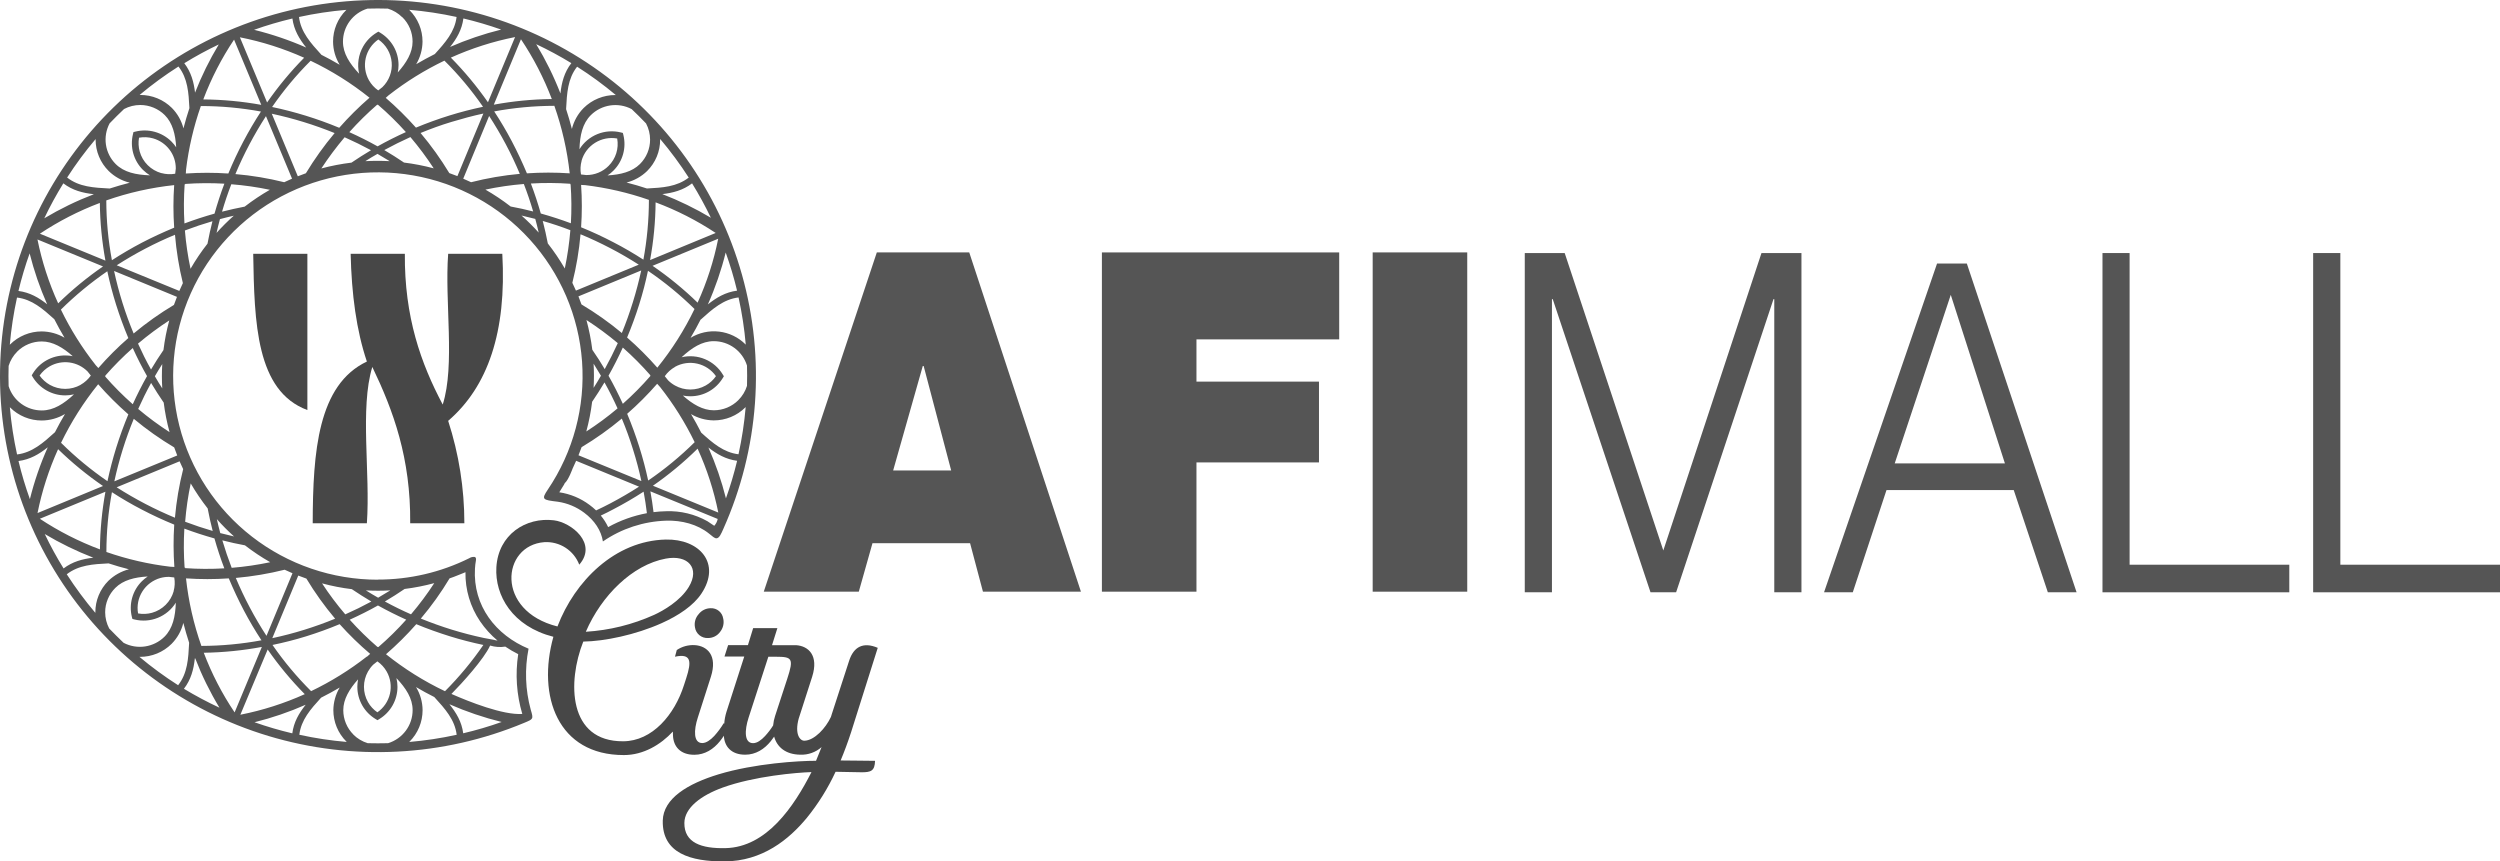 <svg width="296" height="102" viewBox="0 0 296 102" fill="none" xmlns="http://www.w3.org/2000/svg">
<path fill-rule="evenodd" clip-rule="evenodd" d="M44.731 68.622C48.489 68.629 52.197 67.762 55.559 66.092C55.751 65.969 55.979 65.916 56.206 65.941C56.329 65.984 56.394 66.104 56.351 66.347C56.293 66.668 56.255 66.992 56.236 67.317C55.977 71.737 58.711 75.199 62.581 76.806C62.108 79.203 62.197 81.676 62.841 84.033C63.175 85.153 63.151 85.132 62.059 85.587C52.457 89.593 41.753 90.143 31.788 87.142C21.823 84.141 13.222 77.778 7.465 69.147C1.708 60.516 -0.845 50.159 0.247 39.857C1.338 29.556 6.006 19.956 13.445 12.709C20.885 5.463 30.631 1.024 41.005 0.156C51.38 -0.711 61.734 2.048 70.285 7.957C78.835 13.867 85.047 22.558 87.852 32.533C90.656 42.509 89.876 53.145 85.648 62.61C85.385 63.205 85.174 63.715 84.834 63.737C84.608 63.752 84.327 63.481 83.959 63.186C82.579 62.069 80.689 61.592 78.897 61.647C76.206 61.727 73.596 62.583 71.383 64.109C71.191 62.826 70.39 61.613 69.162 60.702C68.251 60.018 67.182 59.572 66.052 59.406C64.255 59.188 64.057 59.157 64.862 57.966C67.876 53.5 69.303 48.16 68.915 42.794C68.528 37.429 66.349 32.346 62.725 28.355C59.1 24.363 54.238 21.692 48.913 20.766C43.587 19.84 38.102 20.712 33.332 23.243C28.561 25.775 24.778 29.821 22.585 34.737C20.391 39.654 19.913 45.159 21.226 50.377C22.539 55.596 25.567 60.227 29.831 63.536C34.094 66.845 39.346 68.64 44.753 68.637L44.731 68.622ZM55.11 67.745L54.875 67.846C54.612 67.957 54.352 68.058 54.182 68.123C53.873 68.249 53.563 68.369 53.229 68.48C52.226 70.155 51.088 71.747 49.826 73.239C51.037 73.731 52.256 74.167 53.483 74.547C54.742 74.934 56.008 75.264 57.27 75.532L58.563 75.772V75.787L58.909 75.846C58.117 75.184 57.422 74.417 56.843 73.565C55.68 71.847 55.076 69.815 55.11 67.745ZM59.834 76.557C59.232 76.654 58.614 76.612 58.031 76.433C57.297 78.037 54.736 80.863 53.449 82.162C55.534 83.085 59.574 84.686 61.839 84.532C61.159 82.236 60.994 79.819 61.356 77.452C60.829 77.191 60.321 76.894 59.834 76.563V76.557ZM84.565 62.257C84.775 62.029 84.917 61.747 84.976 61.444L77.004 58.175C77.157 58.996 77.281 59.817 77.378 60.638C77.871 60.575 78.367 60.539 78.863 60.53C80.577 60.466 82.274 60.878 83.767 61.718C83.844 61.764 84.487 62.207 84.565 62.253V62.257ZM76.593 60.761C76.494 59.914 76.361 59.065 76.203 58.212C75.067 58.951 73.879 59.643 72.651 60.283C72.156 60.548 71.651 60.802 71.135 61.044C71.482 61.461 71.775 61.92 72.005 62.41C73.434 61.617 74.984 61.06 76.593 60.761ZM70.572 60.437C71.152 60.166 71.723 59.883 72.286 59.588C73.449 58.972 74.576 58.32 75.661 57.621L68.215 54.559C68.082 54.866 67.94 55.174 67.794 55.482C67.794 55.482 67.315 56.805 66.9 57.172C66.849 57.225 66.812 57.291 66.792 57.362C66.606 57.67 66.415 57.978 66.22 58.286C67.523 58.48 68.756 58.995 69.808 59.785C70.077 59.983 70.332 60.197 70.572 60.428V60.437ZM16.551 11.243H16.601C17.297 11.241 17.987 11.376 18.631 11.64C19.275 11.904 19.86 12.292 20.353 12.782C21.014 13.454 21.485 14.287 21.721 15.198C21.931 14.391 22.166 13.588 22.426 12.8C22.333 10.972 22.228 9.279 21.13 7.875C19.532 8.892 18.003 10.011 16.551 11.224V11.243ZM22.03 20.058L22.002 20.544C23.678 20.43 25.36 20.43 27.035 20.544C27.574 19.239 28.168 17.972 28.817 16.743C29.467 15.514 30.16 14.335 30.896 13.206C28.549 12.775 26.168 12.556 23.781 12.554C22.927 14.989 22.34 17.509 22.03 20.07V20.058ZM21.925 21.782V21.822H21.863C21.754 23.364 21.746 24.913 21.838 26.457C23.001 26.023 24.189 25.632 25.399 25.293C25.739 24.093 26.126 22.905 26.565 21.748C25.019 21.658 23.469 21.668 21.925 21.778V21.782ZM15.341 21.628C14.407 21.395 13.553 20.918 12.867 20.246C12.374 19.756 11.984 19.174 11.719 18.534C11.453 17.894 11.318 17.208 11.32 16.515V16.466C10.098 17.911 8.972 19.432 7.948 21.021C9.374 22.136 11.106 22.222 12.972 22.32H12.99C13.77 22.068 14.558 21.84 15.354 21.637L15.341 21.628ZM16.613 12.431C15.942 12.43 15.281 12.594 14.689 12.908C14.107 13.456 13.538 14.021 12.981 14.604C12.568 15.377 12.414 16.262 12.543 17.129C12.671 17.996 13.075 18.799 13.696 19.421C14.682 20.403 16.09 20.701 17.748 20.76C17.452 20.574 17.176 20.357 16.925 20.113C16.377 19.568 15.981 18.89 15.775 18.146C15.57 17.401 15.561 16.616 15.747 15.866L15.802 15.638L16.031 15.582C16.784 15.394 17.572 15.403 18.32 15.609C19.068 15.815 19.749 16.209 20.297 16.755C20.507 16.965 20.696 17.195 20.861 17.442C20.771 15.903 20.43 14.548 19.509 13.628C18.736 12.861 17.689 12.43 16.598 12.431H16.613ZM19.107 20.492C19.639 20.638 20.198 20.665 20.743 20.569C20.765 20.363 20.789 20.153 20.814 19.953C20.819 19.146 20.557 18.359 20.069 17.714C19.581 17.068 18.894 16.6 18.113 16.38C17.576 16.23 17.011 16.203 16.461 16.303C16.364 16.85 16.392 17.411 16.542 17.946C16.712 18.555 17.038 19.11 17.488 19.556C17.938 20.004 18.495 20.329 19.107 20.501V20.492ZM11.106 22.994C9.81 22.85 8.591 22.545 7.499 21.708C6.672 23.046 5.918 24.428 5.241 25.848C7.114 24.729 9.08 23.775 11.119 22.994H11.106ZM23.097 10.99C22.949 9.725 22.636 8.549 21.82 7.484C23.139 6.67 24.502 5.928 25.903 5.262C24.804 7.086 23.862 8.999 23.088 10.981L23.097 10.99ZM1.16 40.822L1.2 40.779C1.693 40.289 2.279 39.901 2.923 39.637C3.567 39.373 4.257 39.238 4.953 39.24C5.898 39.252 6.823 39.509 7.638 39.984C7.208 39.267 6.809 38.538 6.429 37.793C5.064 36.562 3.787 35.441 2.014 35.229C1.609 37.074 1.323 38.943 1.16 40.825V40.822ZM11.31 43.21C11.425 43.33 11.53 43.453 11.642 43.576C12.742 42.313 13.929 41.127 15.193 40.025C14.645 38.726 14.166 37.405 13.748 36.082C13.331 34.758 12.987 33.438 12.706 32.117C10.742 33.464 8.903 34.984 7.211 36.657C8.337 38.98 9.711 41.175 11.31 43.204V43.21ZM12.458 44.487L12.486 44.518L12.443 44.568C13.461 45.735 14.556 46.836 15.719 47.861C16.233 46.731 16.796 45.617 17.408 44.531C16.789 43.444 16.229 42.333 15.716 41.206C14.56 42.229 13.472 43.325 12.458 44.487ZM7.697 49.015C6.869 49.513 5.921 49.78 4.953 49.788C4.256 49.79 3.566 49.655 2.922 49.391C2.278 49.127 1.693 48.739 1.2 48.249L1.166 48.215C1.328 50.096 1.613 51.964 2.02 53.807C3.818 53.589 5.114 52.435 6.491 51.188L6.509 51.17C6.88 50.443 7.273 49.726 7.697 49.015ZM2.042 41.628C1.567 42.101 1.217 42.682 1.021 43.321C0.996 44.121 0.996 44.925 1.021 45.722C1.281 46.555 1.802 47.284 2.509 47.802C3.215 48.319 4.07 48.598 4.947 48.597C6.342 48.597 7.552 47.818 8.761 46.691C8.421 46.772 8.072 46.813 7.722 46.814C6.949 46.815 6.19 46.614 5.519 46.233C4.843 45.853 4.277 45.306 3.876 44.645L3.756 44.441L3.876 44.238C4.276 43.58 4.841 43.035 5.514 42.658C6.188 42.28 6.949 42.083 7.722 42.084C8.02 42.084 8.317 42.112 8.61 42.17C7.462 41.151 6.252 40.428 4.947 40.428C4.406 40.427 3.87 40.533 3.371 40.739C2.871 40.945 2.418 41.247 2.036 41.628H2.042ZM9.541 45.562C10.021 45.289 10.434 44.915 10.754 44.466C10.621 44.303 10.491 44.14 10.361 43.974C9.788 43.401 9.043 43.03 8.239 42.919C7.435 42.808 6.617 42.962 5.909 43.358C5.424 43.631 5.007 44.009 4.687 44.463C5.006 44.919 5.423 45.297 5.909 45.571C6.464 45.88 7.089 46.043 7.725 46.043C8.361 46.043 8.986 45.88 9.541 45.571V45.562ZM5.655 52.958C4.637 53.771 3.561 54.408 2.19 54.586C2.557 56.114 3.007 57.62 3.539 59.099C4.062 56.994 4.77 54.939 5.655 52.958ZM5.587 36.029C4.588 35.241 3.53 34.623 2.184 34.45C2.545 32.944 2.987 31.458 3.508 30C4.028 32.064 4.722 34.081 5.584 36.029H5.587ZM11.289 72.549V72.497C11.287 71.804 11.423 71.117 11.688 70.477C11.954 69.836 12.344 69.254 12.836 68.763C13.514 68.11 14.351 67.642 15.264 67.403C14.457 67.2 13.649 66.966 12.854 66.704C11.017 66.796 9.318 66.901 7.904 67.994C8.929 69.583 10.055 71.105 11.276 72.549H11.289ZM20.146 67.098L20.644 67.126C20.526 65.458 20.521 63.784 20.628 62.115C19.317 61.579 18.042 60.988 16.805 60.342C15.567 59.702 14.389 59.012 13.253 58.277C12.819 60.612 12.6 62.981 12.597 65.356C15.043 66.207 17.574 66.792 20.146 67.098ZM21.872 67.203H21.919V67.267C23.463 67.375 25.013 67.383 26.559 67.292C26.12 66.135 25.727 64.95 25.39 63.749C24.177 63.411 22.992 63.023 21.826 62.589C21.737 64.127 21.747 65.669 21.857 67.206L21.872 67.203ZM21.705 73.756C21.476 74.691 20.995 75.547 20.316 76.233C19.823 76.723 19.238 77.111 18.594 77.376C17.95 77.64 17.26 77.775 16.564 77.772H16.508C17.96 78.99 19.491 80.111 21.09 81.13C22.206 79.708 22.299 77.985 22.392 76.126V76.101C22.138 75.325 21.912 74.541 21.705 73.749V73.756ZM12.452 72.494C12.453 73.162 12.616 73.82 12.928 74.411C13.483 74.99 14.053 75.556 14.636 76.11C15.415 76.519 16.304 76.669 17.175 76.539C18.045 76.409 18.851 76.005 19.475 75.387C20.458 74.405 20.762 73.002 20.817 71.355C20.318 72.163 19.572 72.791 18.689 73.148C17.807 73.506 16.832 73.574 15.908 73.343L15.679 73.285L15.617 73.057C15.43 72.309 15.44 71.526 15.647 70.783C15.854 70.04 16.251 69.364 16.799 68.819C17.01 68.61 17.241 68.421 17.488 68.255C15.942 68.342 14.584 68.68 13.659 69.603C13.275 69.982 12.972 70.432 12.765 70.928C12.557 71.425 12.451 71.957 12.452 72.494ZM20.554 70.001C20.702 69.47 20.728 68.914 20.632 68.372L20.013 68.302C19.667 68.298 19.322 68.343 18.989 68.434C18.105 68.684 17.345 69.251 16.857 70.026C16.369 70.801 16.187 71.728 16.347 72.629C16.895 72.728 17.459 72.703 17.996 72.555C18.608 72.384 19.166 72.059 19.615 71.612C20.065 71.164 20.391 70.609 20.564 70.001H20.554ZM23.069 77.957C22.927 79.25 22.621 80.459 21.776 81.552C23.138 82.372 24.542 83.12 25.984 83.793C24.857 81.93 23.896 79.974 23.113 77.945L23.069 77.957ZM11.047 66.03C9.782 66.178 8.597 66.489 7.527 67.304C6.711 65.987 5.967 64.627 5.3 63.229C7.133 64.322 9.056 65.259 11.047 66.03ZM41.056 87.847L41.016 87.806C40.523 87.317 40.133 86.734 39.867 86.094C39.602 85.453 39.466 84.766 39.469 84.073C39.48 83.133 39.739 82.213 40.221 81.404C39.5 81.829 38.764 82.229 38.018 82.605C36.78 83.962 35.651 85.233 35.441 86.994C37.294 87.402 39.171 87.686 41.062 87.847H41.056ZM43.456 77.748L43.828 77.418C42.543 76.33 41.336 75.155 40.214 73.9C38.906 74.448 37.582 74.925 36.248 75.341C34.915 75.756 33.594 76.086 32.264 76.363C33.617 78.321 35.148 80.151 36.836 81.832C39.17 80.713 41.375 79.346 43.413 77.754L43.456 77.748ZM44.706 76.612L44.74 76.584L44.787 76.624C45.961 75.612 47.066 74.524 48.097 73.368C46.965 72.857 45.842 72.297 44.75 71.687C43.658 72.303 42.538 72.86 41.406 73.374C42.436 74.521 43.539 75.603 44.706 76.612ZM49.257 81.349C49.759 82.173 50.027 83.116 50.034 84.079C50.035 84.772 49.9 85.459 49.634 86.099C49.369 86.74 48.979 87.322 48.487 87.813L48.45 87.85C50.34 87.688 52.218 87.404 54.071 86.997C53.851 85.209 52.691 83.919 51.438 82.549L51.423 82.531C50.688 82.162 49.967 81.768 49.257 81.349ZM41.832 86.972C42.309 87.446 42.894 87.796 43.537 87.994C44.344 88.016 45.149 88.013 45.95 87.994C46.791 87.736 47.526 87.217 48.049 86.513C48.571 85.809 48.854 84.957 48.855 84.082C48.855 82.691 48.072 81.491 46.937 80.287C47.019 80.625 47.06 80.971 47.061 81.318C47.062 82.088 46.864 82.845 46.484 83.516C46.105 84.187 45.557 84.749 44.895 85.147L44.694 85.27L44.49 85.147C43.825 84.751 43.274 84.19 42.892 83.519C42.51 82.848 42.309 82.09 42.309 81.318C42.311 81.022 42.34 80.726 42.395 80.435C41.371 81.583 40.644 82.78 40.644 84.082C40.644 84.62 40.75 85.152 40.956 85.648C41.163 86.145 41.466 86.596 41.848 86.975L41.832 86.972ZM45.783 79.511C45.511 79.032 45.135 78.62 44.682 78.305C44.518 78.437 44.351 78.573 44.187 78.699C43.944 78.94 43.736 79.214 43.568 79.511C43.257 80.063 43.093 80.685 43.093 81.318C43.093 81.951 43.257 82.573 43.568 83.125C43.84 83.609 44.222 84.024 44.682 84.338C45.436 83.814 45.967 83.029 46.17 82.136C46.374 81.244 46.236 80.308 45.783 79.511ZM53.208 83.38C54.024 84.393 54.668 85.461 54.844 86.822C56.385 86.46 57.904 86.013 59.395 85.483C57.275 84.961 55.205 84.258 53.208 83.38ZM36.193 83.442C35.401 84.439 34.779 85.492 34.609 86.828C33.094 86.47 31.599 86.032 30.132 85.513C32.208 84.997 34.236 84.304 36.193 83.442ZM88.29 48.2L88.249 48.236C87.757 48.727 87.172 49.115 86.528 49.379C85.884 49.643 85.193 49.778 84.497 49.775C83.553 49.762 82.628 49.504 81.815 49.028C82.242 49.746 82.644 50.477 83.021 51.222C84.385 52.453 85.663 53.571 87.439 53.786C87.844 51.941 88.128 50.072 88.29 48.19V48.2ZM78.136 45.805L77.808 45.439C76.707 46.703 75.521 47.891 74.257 48.994C74.801 50.295 75.282 51.608 75.698 52.933C76.113 54.251 76.46 55.574 76.744 56.895C78.713 55.55 80.555 54.031 82.248 52.355C81.121 50.033 79.746 47.839 78.146 45.811L78.136 45.805ZM77.001 44.524L76.973 44.497L77.019 44.447C75.998 43.28 74.903 42.179 73.74 41.151C73.224 42.281 72.661 43.395 72.048 44.484C72.667 45.574 73.224 46.685 73.743 47.812C74.899 46.787 75.987 45.689 77.001 44.524ZM81.765 40C82.777 39.383 83.969 39.123 85.148 39.263C86.326 39.403 87.423 39.933 88.262 40.769L88.299 40.809C88.136 38.929 87.851 37.061 87.445 35.217C85.651 35.435 84.351 36.59 82.972 37.836H82.953C82.585 38.566 82.186 39.283 81.768 39.991L81.765 40ZM87.417 47.378C87.894 46.905 88.246 46.324 88.444 45.685C88.466 44.885 88.466 44.078 88.444 43.284C88.185 42.448 87.663 41.716 86.956 41.196C86.248 40.676 85.392 40.395 84.512 40.394C83.117 40.394 81.91 41.176 80.701 42.299C81.628 42.08 82.601 42.16 83.479 42.529C84.357 42.898 85.094 43.535 85.583 44.349L85.706 44.549L85.583 44.752C85.183 45.413 84.62 45.961 83.946 46.343C83.271 46.723 82.509 46.921 81.734 46.919C81.437 46.92 81.141 46.891 80.849 46.833C82 47.855 83.207 48.578 84.512 48.578C85.053 48.578 85.588 48.472 86.087 48.267C86.586 48.06 87.039 47.758 87.42 47.378H87.417ZM79.921 43.444C79.44 43.715 79.026 44.09 78.709 44.54L79.102 45.029C79.344 45.272 79.62 45.479 79.921 45.645C80.475 45.956 81.1 46.119 81.736 46.119C82.371 46.119 82.996 45.956 83.55 45.645C84.036 45.373 84.453 44.994 84.769 44.537C84.242 43.788 83.454 43.261 82.559 43.057C81.663 42.853 80.724 42.987 79.921 43.432V43.444ZM83.807 36.045C84.825 35.232 85.901 34.592 87.269 34.413C86.902 32.885 86.452 31.378 85.923 29.898C85.399 32.007 84.691 34.067 83.807 36.054V36.045ZM83.872 52.983C84.874 53.767 85.932 54.383 87.275 54.559C86.914 56.064 86.472 57.548 85.951 59.006C85.432 56.943 84.738 54.928 83.875 52.983H83.872ZM78.161 16.469V16.524C78.164 17.217 78.029 17.904 77.764 18.544C77.498 19.184 77.107 19.766 76.614 20.255C75.937 20.911 75.099 21.379 74.183 21.612C74.999 21.822 75.801 22.052 76.596 22.317C78.436 22.222 80.132 22.12 81.546 21.027C80.523 19.437 79.398 17.914 78.177 16.469H78.161ZM69.295 21.92L68.803 21.895C68.917 23.565 68.917 25.24 68.803 26.909C70.115 27.443 71.387 28.033 72.62 28.679C73.858 29.316 75.04 30.009 76.178 30.744C76.609 28.409 76.828 26.04 76.831 23.665C74.385 22.814 71.854 22.229 69.282 21.92H69.295ZM67.556 21.818H67.519V21.757C65.967 21.646 64.41 21.637 62.857 21.729C63.296 22.891 63.687 24.074 64.029 25.278C65.238 25.615 66.426 26 67.593 26.435C67.683 24.897 67.671 23.355 67.559 21.818H67.556ZM67.711 15.269C67.943 14.334 68.422 13.478 69.1 12.791C69.594 12.302 70.179 11.914 70.824 11.65C71.468 11.386 72.159 11.25 72.856 11.252H72.911C71.459 10.036 69.928 8.915 68.329 7.897C67.213 9.316 67.123 11.04 67.027 12.899V12.923C67.283 13.699 67.512 14.484 67.714 15.278L67.711 15.269ZM76.97 16.534C76.97 15.866 76.806 15.207 76.494 14.616C75.943 14.037 75.371 13.468 74.786 12.917C74.008 12.507 73.119 12.355 72.249 12.485C71.379 12.615 70.573 13.018 69.951 13.637C68.964 14.622 68.66 16.023 68.608 17.669C69.108 16.862 69.853 16.235 70.736 15.877C71.619 15.52 72.593 15.451 73.517 15.681L73.746 15.739L73.805 15.97C73.992 16.72 73.981 17.504 73.774 18.248C73.568 18.99 73.171 19.666 72.623 20.209C72.414 20.419 72.183 20.607 71.933 20.769C73.48 20.68 74.842 20.344 75.767 19.424C76.149 19.045 76.452 18.594 76.658 18.098C76.865 17.602 76.971 17.07 76.97 16.534ZM68.868 19.027C68.719 19.557 68.692 20.113 68.79 20.655L69.409 20.726C69.899 20.73 70.385 20.637 70.839 20.452C71.293 20.267 71.705 19.994 72.051 19.648C72.473 19.229 72.787 18.715 72.965 18.149C73.143 17.583 73.181 16.982 73.075 16.398C72.17 16.239 71.238 16.42 70.459 16.906C69.68 17.391 69.109 18.147 68.859 19.027H68.868ZM66.356 11.064C66.498 9.774 66.804 8.565 67.646 7.475C66.301 6.653 64.912 5.904 63.485 5.231C64.609 7.09 65.57 9.041 66.356 11.064ZM78.421 22.982C79.686 22.837 80.871 22.526 81.942 21.711C82.755 23.029 83.498 24.388 84.169 25.783C82.335 24.691 80.412 23.754 78.421 22.982ZM48.444 1.159L48.481 1.196C48.973 1.687 49.362 2.27 49.628 2.911C49.893 3.553 50.029 4.239 50.027 4.933C50.015 5.872 49.756 6.792 49.276 7.601C50 7.177 50.733 6.777 51.481 6.401C52.719 5.041 53.845 3.769 54.059 2.009C52.206 1.603 50.328 1.319 48.437 1.159H48.444ZM46.043 11.255L45.672 11.587C46.94 12.683 48.135 13.86 49.248 15.112C50.553 14.57 51.873 14.092 53.208 13.677C54.532 13.265 55.862 12.923 57.189 12.643C55.837 10.687 54.307 8.858 52.62 7.18C50.288 8.298 48.085 9.664 46.049 11.255H46.043ZM44.75 12.4L44.722 12.425L44.672 12.382C43.499 13.399 42.392 14.489 41.359 15.647C42.494 16.155 43.614 16.718 44.706 17.328C45.805 16.712 46.921 16.152 48.057 15.638C47.026 14.488 45.922 13.407 44.75 12.4ZM40.214 7.66C39.711 6.838 39.442 5.895 39.435 4.933C39.432 4.239 39.568 3.552 39.833 2.911C40.099 2.27 40.489 1.687 40.982 1.196L41.019 1.165C39.129 1.323 37.252 1.606 35.401 2.012C35.617 3.797 36.781 5.09 38.033 6.463V6.478C38.764 6.847 39.487 7.241 40.199 7.66H40.214ZM47.624 2.04C47.15 1.565 46.565 1.215 45.922 1.021C45.118 0.996 44.313 0.996 43.509 1.021C42.668 1.277 41.932 1.796 41.409 2.5C40.887 3.205 40.606 4.057 40.607 4.933C40.607 6.318 41.39 7.524 42.522 8.728C42.268 7.63 42.438 6.478 42.999 5.499C43.383 4.827 43.933 4.265 44.598 3.865L44.799 3.745L45.003 3.865C45.669 4.265 46.221 4.827 46.606 5.499C46.987 6.17 47.187 6.927 47.188 7.697C47.186 7.993 47.155 8.288 47.095 8.577C48.119 7.435 48.849 6.232 48.849 4.933C48.851 4.395 48.745 3.862 48.538 3.365C48.331 2.869 48.026 2.418 47.642 2.04H47.624ZM43.682 9.504C43.954 9.982 44.331 10.393 44.784 10.707L45.279 10.316C45.668 9.938 45.968 9.478 46.158 8.971C46.347 8.463 46.422 7.921 46.375 7.381C46.329 6.842 46.163 6.319 45.889 5.851C45.616 5.383 45.241 4.981 44.793 4.674C44.039 5.199 43.508 5.984 43.303 6.876C43.098 7.769 43.233 8.705 43.682 9.504ZM36.258 5.635C35.441 4.622 34.8 3.551 34.621 2.19C33.084 2.555 31.568 3.002 30.08 3.529C32.2 4.051 34.27 4.755 36.267 5.635H36.258ZM53.282 5.57C54.074 4.576 54.69 3.52 54.866 2.184C56.379 2.545 57.873 2.984 59.339 3.502C57.257 4.017 55.224 4.709 53.26 5.57H53.282ZM36.777 7.195C35.092 8.876 33.566 10.708 32.217 12.668C33.544 12.945 34.872 13.288 36.202 13.699C37.535 14.111 38.859 14.585 40.165 15.13C41.278 13.864 42.476 12.675 43.75 11.569C41.603 9.848 39.264 8.38 36.777 7.195ZM31.49 13.751C30.791 14.832 30.134 15.954 29.52 17.115C28.923 18.248 28.369 19.415 27.871 20.612C29.82 20.779 31.752 21.101 33.65 21.575C33.959 21.427 34.268 21.286 34.578 21.154L31.49 13.751ZM27.388 21.815C26.976 22.878 26.61 23.961 26.29 25.063C27.175 24.835 28.069 24.638 28.969 24.465C29.916 23.733 30.912 23.067 31.951 22.471C30.446 22.155 28.922 21.936 27.388 21.815ZM26.042 25.943C25.897 26.482 25.761 27.026 25.64 27.574C26.281 26.857 26.962 26.178 27.682 25.54C27.131 25.663 26.585 25.797 26.042 25.943ZM24.567 28.852C24.734 27.959 24.932 27.069 25.154 26.192C24.053 26.514 22.965 26.88 21.891 27.288C22.018 28.813 22.241 30.328 22.559 31.825C23.156 30.787 23.827 29.794 24.567 28.852ZM31.623 12.132C32.931 10.246 34.399 8.475 36.01 6.838C33.575 5.746 31.023 4.933 28.403 4.416L31.623 12.132ZM32.18 13.465C33.447 13.736 34.709 14.065 35.967 14.453C37.204 14.832 38.417 15.269 39.62 15.755C38.365 17.252 37.227 18.843 36.217 20.513C35.908 20.627 35.577 20.747 35.261 20.873L32.18 13.465ZM40.833 16.266C41.879 16.732 42.91 17.238 43.927 17.786C43.138 18.251 42.38 18.741 41.616 19.255C40.412 19.401 39.22 19.631 38.049 19.944C38.891 18.658 39.812 17.424 40.805 16.25L40.833 16.266ZM44.697 18.22C45.183 18.497 45.662 18.787 46.139 19.082C45.178 19.03 44.216 19.03 43.255 19.082C43.729 18.774 44.211 18.494 44.697 18.217V18.22ZM47.806 19.227C47.051 18.716 46.282 18.23 45.498 17.768C46.509 17.218 47.54 16.705 48.592 16.229C49.59 17.403 50.512 18.64 51.352 19.932C50.191 19.621 49.011 19.392 47.819 19.245L47.806 19.227ZM30.933 12.415C28.668 12.005 26.371 11.789 24.069 11.772C25.01 9.282 26.232 6.907 27.713 4.693L30.933 12.415ZM12.585 23.73C12.591 26.105 12.813 28.474 13.25 30.809C14.391 30.07 15.575 29.378 16.802 28.732C18.039 28.088 19.314 27.5 20.622 26.956C20.506 25.278 20.506 23.595 20.622 21.917C17.88 22.21 15.181 22.819 12.579 23.73H12.585ZM13.507 32.083C13.776 33.339 14.11 34.598 14.5 35.851C14.89 37.103 15.326 38.285 15.821 39.486C17.321 38.235 18.917 37.103 20.595 36.1C20.709 35.792 20.826 35.463 20.953 35.149L13.507 32.083ZM16.335 40.671C16.805 41.711 17.312 42.736 17.881 43.749C18.345 42.967 18.836 42.2 19.354 41.447C19.498 40.262 19.728 39.089 20.041 37.938C18.753 38.772 17.521 39.687 16.35 40.677L16.335 40.671ZM18.333 44.543C18.613 45.029 18.906 45.51 19.212 45.986C19.154 45.027 19.154 44.065 19.212 43.105C18.902 43.583 18.621 44.06 18.339 44.543H18.333ZM19.369 47.649C18.85 46.893 18.357 46.125 17.891 45.343C17.334 46.35 16.829 47.378 16.362 48.421C17.54 49.413 18.779 50.33 20.075 51.164C19.76 50.012 19.529 48.839 19.382 47.655L19.369 47.649ZM12.483 30.858C12.07 28.604 11.848 26.32 11.821 24.028C9.324 24.97 6.943 26.192 4.724 27.67L12.483 30.858ZM13.822 31.409C14.908 30.711 16.038 30.052 17.201 29.442C18.364 28.833 19.515 28.294 20.718 27.796C20.88 29.725 21.192 31.64 21.652 33.521C21.507 33.829 21.368 34.136 21.232 34.444L13.822 31.409ZM12.198 31.545C10.306 32.848 8.529 34.31 6.887 35.915C5.784 33.495 4.962 30.958 4.436 28.353L12.198 31.545ZM7.249 52.447C8.933 54.116 10.766 55.631 12.724 56.972C13.007 55.648 13.352 54.326 13.761 53.004C14.175 51.681 14.655 50.363 15.196 49.061C13.927 47.953 12.733 46.761 11.623 45.494C9.895 47.634 8.419 49.964 7.224 52.438L7.249 52.447ZM13.813 57.695C14.896 58.391 16.031 59.046 17.198 59.656C18.364 60.265 19.512 60.797 20.712 61.299C20.884 59.358 21.209 57.434 21.687 55.544C21.535 55.236 21.396 54.928 21.263 54.62L13.813 57.695ZM21.922 61.776C22.986 62.179 24.087 62.546 25.182 62.866C24.956 61.986 24.756 61.096 24.588 60.197C23.851 59.258 23.18 58.268 22.581 57.236C22.264 58.734 22.044 60.251 21.922 61.776ZM26.067 63.115C26.612 63.257 27.156 63.392 27.71 63.515C26.992 62.872 26.312 62.187 25.674 61.465C25.795 62.013 25.931 62.558 26.076 63.1L26.067 63.115ZM29.003 64.568C28.106 64.402 27.209 64.205 26.324 63.977C26.652 65.079 27.021 66.163 27.431 67.23C28.965 67.106 30.489 66.883 31.995 66.566C30.951 65.97 29.952 65.303 29.003 64.568ZM12.198 57.544C10.302 56.245 8.522 54.786 6.877 53.183C5.782 55.604 4.965 58.141 4.443 60.745L12.198 57.544ZM13.538 56.99C13.807 55.734 14.138 54.475 14.528 53.223C14.918 51.97 15.348 50.785 15.84 49.588C17.343 50.84 18.943 51.972 20.625 52.973C20.737 53.281 20.858 53.614 20.984 53.928L13.538 56.99ZM12.483 58.221C12.072 60.474 11.855 62.758 11.833 65.048C9.331 64.112 6.944 62.896 4.718 61.422L12.483 58.221ZM23.843 76.477C26.23 76.469 28.611 76.246 30.958 75.812C30.216 74.682 29.517 73.5 28.873 72.278C28.23 71.056 27.636 69.782 27.088 68.48C25.402 68.596 23.71 68.596 22.024 68.48C22.319 71.209 22.931 73.894 23.846 76.483L23.843 76.477ZM32.239 75.559C33.504 75.288 34.77 74.959 36.026 74.568C37.282 74.177 38.473 73.749 39.679 73.254C38.42 71.763 37.283 70.175 36.276 68.505C35.967 68.397 35.633 68.274 35.314 68.148L32.239 75.559ZM40.873 72.743C41.919 72.281 42.95 71.775 43.967 71.222C43.184 70.758 42.42 70.271 41.656 69.757C40.466 69.613 39.289 69.384 38.132 69.071C38.968 70.353 39.887 71.579 40.883 72.743H40.873ZM44.768 70.77C45.255 70.489 45.737 70.2 46.213 69.902C45.251 69.956 44.286 69.956 43.324 69.902C43.8 70.21 44.282 70.49 44.768 70.767V70.77ZM47.883 69.748C47.129 70.263 46.357 70.753 45.569 71.216C46.58 71.768 47.611 72.275 48.663 72.737C49.659 71.566 50.579 70.332 51.416 69.043C50.257 69.356 49.076 69.588 47.883 69.736V69.748ZM31.005 76.597C28.736 77.021 26.435 77.251 24.127 77.286C25.07 79.77 26.294 82.139 27.778 84.347L31.005 76.597ZM31.552 75.285C30.85 74.205 30.191 73.088 29.575 71.924C28.96 70.761 28.424 69.625 27.92 68.428C29.87 68.254 31.803 67.929 33.702 67.455C34.012 67.6 34.321 67.738 34.63 67.871L31.552 75.285ZM31.691 76.901C33 78.787 34.47 80.556 36.084 82.189C33.644 83.288 31.086 84.105 28.459 84.624L31.691 76.901ZM52.7 81.826C54.372 80.144 55.888 78.316 57.23 76.363C55.905 76.086 54.575 75.747 53.248 75.332C51.921 74.916 50.59 74.445 49.288 73.903C48.175 75.168 46.977 76.357 45.703 77.462C47.85 79.183 50.191 80.651 52.679 81.835L52.7 81.826ZM75.94 56.959C75.67 55.703 75.337 54.448 74.941 53.192C74.56 51.961 74.124 50.76 73.623 49.56C72.126 50.811 70.533 51.943 68.859 52.946C68.741 53.254 68.62 53.586 68.493 53.906L75.94 56.959ZM73.118 48.353C72.651 47.319 72.138 46.291 71.572 45.276C71.111 46.054 70.622 46.814 70.108 47.572C69.961 48.758 69.731 49.932 69.418 51.087C70.709 50.255 71.945 49.342 73.118 48.353ZM71.151 44.487C70.872 44.007 70.579 43.527 70.281 43.059C70.337 44.013 70.337 44.968 70.281 45.922C70.591 45.448 70.872 44.971 71.151 44.487ZM70.127 41.41C70.647 42.158 71.138 42.924 71.599 43.706C72.154 42.696 72.67 41.67 73.146 40.628C71.967 39.639 70.727 38.724 69.434 37.888C69.747 39.046 69.98 40.223 70.13 41.413L70.127 41.41ZM77.307 57.51C79.194 56.202 80.964 54.733 82.597 53.121C83.701 55.542 84.524 58.08 85.047 60.687L77.307 57.51ZM82.257 36.611C80.554 34.931 78.7 33.408 76.719 32.062C76.444 33.382 76.101 34.706 75.686 36.026C75.272 37.347 74.792 38.664 74.248 39.963C75.521 41.071 76.716 42.264 77.827 43.533C79.557 41.397 81.033 39.069 82.226 36.596L82.257 36.611ZM75.63 31.338C74.548 30.643 73.418 29.984 72.249 29.378C71.08 28.771 69.941 28.233 68.735 27.737C68.565 29.675 68.241 31.597 67.766 33.484C67.912 33.792 68.057 34.099 68.19 34.407L75.63 31.338ZM67.531 27.254C66.461 26.844 65.371 26.48 64.261 26.161C64.49 27.039 64.688 27.928 64.862 28.824C65.599 29.766 66.27 30.758 66.872 31.791C67.186 30.294 67.406 28.779 67.531 27.254ZM63.377 25.918C62.838 25.774 62.291 25.641 61.746 25.518C62.462 26.154 63.142 26.829 63.782 27.54C63.658 26.995 63.525 26.454 63.377 25.918ZM60.462 24.45C61.356 24.616 62.247 24.81 63.126 25.038C62.802 23.932 62.434 22.848 62.022 21.785C60.492 21.909 58.972 22.131 57.471 22.449C58.513 23.047 59.513 23.716 60.462 24.45ZM77.261 31.471C79.162 32.771 80.948 34.231 82.597 35.835C83.697 33.413 84.515 30.874 85.035 28.267L77.261 31.471ZM75.921 32.022C75.646 33.281 75.318 34.54 74.928 35.792C74.538 37.045 74.118 38.227 73.626 39.427C72.125 38.175 70.526 37.043 68.846 36.042C68.732 35.734 68.614 35.404 68.487 35.09L75.921 32.022ZM76.97 30.791C77.385 28.536 77.603 26.25 77.623 23.958C80.126 24.893 82.513 26.109 84.738 27.583L76.97 30.791ZM65.629 12.529C63.242 12.535 60.86 12.757 58.513 13.191C59.253 14.321 59.955 15.502 60.598 16.724C61.242 17.946 61.836 19.218 62.387 20.523C64.074 20.409 65.767 20.409 67.454 20.523C67.156 17.794 66.545 15.109 65.632 12.52L65.629 12.529ZM57.23 13.443C55.967 13.714 54.702 14.059 53.446 14.438C52.19 14.816 50.999 15.253 49.795 15.746C51.051 17.239 52.188 18.827 53.198 20.495C53.508 20.609 53.839 20.729 54.157 20.852L57.23 13.443ZM58.467 12.394C60.733 11.975 63.03 11.751 65.335 11.726C64.391 9.236 63.165 6.861 61.681 4.647L58.467 12.394ZM57.913 13.73C58.612 14.807 59.274 15.927 59.89 17.088C60.506 18.248 61.041 19.387 61.545 20.584C59.599 20.762 57.669 21.093 55.775 21.575C55.466 21.431 55.157 21.289 54.847 21.157L57.913 13.73ZM57.774 12.107C56.462 10.226 54.992 8.458 53.381 6.823C55.814 5.725 58.365 4.908 60.985 4.388L57.774 12.107Z" fill="#555555"/>
<path fill-rule="evenodd" clip-rule="evenodd" d="M180.533 29.961H185.26L196.936 65.176L208.559 29.961H213.292V70.128H210.074V35.415H209.982L198.452 70.128H195.42L183.843 35.415H183.751V70.128H180.533V29.961Z" fill="#555555"/>
<path fill-rule="evenodd" clip-rule="evenodd" d="M248.934 29.961H252.145V66.862H271.053V70.128H248.934V29.961Z" fill="#555555"/>
<path fill-rule="evenodd" clip-rule="evenodd" d="M273.877 29.961H277.097V66.862H296V70.128H273.877V29.961Z" fill="#555555"/>
<path d="M224.335 54.864H237.381L230.971 34.91L224.335 54.864ZM229.347 31.204H232.874L245.867 70.125H242.464L238.427 58.025H223.361L219.37 70.125H215.967L229.347 31.204Z" fill="#555555"/>
<path fill-rule="evenodd" clip-rule="evenodd" d="M90.43 70.055H101.681L103.302 64.312H114.857L116.382 70.055H127.983L114.758 29.885H103.816L90.43 70.055ZM105.749 55.706L109.258 43.332H109.36L112.62 55.706H105.749Z" fill="#555555"/>
<path fill-rule="evenodd" clip-rule="evenodd" d="M130.465 70.054H141.661V54.75H156.167V45.184H141.661V40.182H158.561V29.887H130.465V70.054Z" fill="#555555"/>
<path d="M173.721 29.885H162.525V70.055H173.721V29.885Z" fill="#555555"/>
<path fill-rule="evenodd" clip-rule="evenodd" d="M29.98 30.049H36.394V48.55C30.318 46.3 30.117 38.205 29.98 30.049Z" fill="#191919" fill-opacity="0.8"/>
<path fill-rule="evenodd" clip-rule="evenodd" d="M41.517 30.049H47.934C47.875 37.544 49.839 43.038 52.419 47.901C53.907 43.213 52.636 35.777 53.063 30.049H59.473C59.996 39.283 57.765 45.789 53.063 49.828C54.333 53.745 54.98 57.836 54.981 61.952H48.568C48.636 54.232 46.572 48.624 44.082 43.447C42.588 48.347 43.862 55.993 43.438 61.952H37.025C37.044 53.463 37.644 45.556 43.438 42.807C42.201 39.138 41.626 34.829 41.517 30.049Z" fill="#191919" fill-opacity="0.8"/>
<path fill-rule="evenodd" clip-rule="evenodd" d="M79.668 86.639C79.668 86.947 79.683 87.122 79.683 87.122C79.742 88.353 80.522 89.366 82.204 89.366C83.47 89.366 84.488 88.692 85.233 87.765C85.402 87.556 85.56 87.338 85.707 87.113C85.765 88.344 86.545 89.356 88.231 89.356C89.493 89.356 90.514 88.683 91.26 87.756C91.408 87.571 91.538 87.393 91.659 87.217C91.996 88.448 93.014 89.332 94.752 89.356C95.678 89.392 96.581 89.07 97.274 88.458L96.618 90.077C94.548 90.077 89.382 90.385 85.085 91.677C81.425 92.791 78.529 94.534 78.471 97.168C78.39 101.043 81.799 102.01 85.772 101.991C90.273 101.97 93.419 99.385 95.529 96.833C96.885 95.162 98.028 93.33 98.932 91.379C100.107 91.394 101.172 91.428 102.026 91.437C103.114 91.437 103.572 91.283 103.606 90.083C102.391 90.083 101.076 90.04 99.532 90.04C99.975 88.981 100.388 87.866 100.77 86.694L103.925 76.703C102.202 75.968 101.076 76.583 100.544 78.214L98.468 84.601L98.387 84.872C97.769 86.214 96.423 87.67 95.244 87.701C94.706 87.716 94.072 86.919 94.561 85.1L96.157 80.135C96.964 77.605 95.721 76.485 94.254 76.389C94.097 76.378 93.939 76.378 93.781 76.389H91.408C91.696 75.49 91.925 74.764 92.042 74.367H89.174C89.066 74.733 88.831 75.469 88.556 76.38H86.211L85.778 77.734H88.12C87.3 80.289 86.291 83.404 86.004 84.312C85.868 84.755 85.783 85.213 85.75 85.675L85.688 85.629C85.364 86.165 84.99 86.669 84.571 87.134C84.12 87.614 83.624 87.975 83.154 87.978C82.09 87.978 82.133 86.457 82.622 84.958L84.169 80.129C84.977 77.599 83.733 76.478 82.26 76.383C81.506 76.34 80.759 76.543 80.132 76.962L79.918 77.753C81.836 77.35 81.911 78.267 81.239 80.329L80.992 81.089C79.878 84.617 77.239 87.75 73.79 87.768C67.256 87.808 67.163 80.754 69.06 75.964C71.562 75.93 75.266 75.164 78.341 73.782C80.361 72.874 82.109 71.695 83.043 70.289C85.428 66.712 82.842 63.788 78.823 63.883C72.837 64.022 68.067 68.765 66.003 74.173C58.615 72.326 59.383 64.564 64.456 64.191C65.34 64.14 66.217 64.371 66.959 64.851C67.701 65.33 68.27 66.033 68.583 66.857C70.78 64.351 67.655 61.855 65.576 61.603C62.278 61.203 58.999 63.271 58.77 67.168C58.575 70.507 60.676 74.164 65.52 75.395C63.568 82.416 66.031 89.412 73.873 89.4C76.181 89.4 78.226 88.168 79.655 86.629L79.668 86.639ZM69.36 74.801C72.156 74.629 74.898 73.951 77.45 72.8C78.539 72.299 80.543 71.157 81.549 69.501C82.916 67.248 81.45 65.647 78.826 66.14C74.87 66.878 71.216 70.513 69.36 74.801ZM91.547 85.882C91.265 86.332 90.942 86.755 90.582 87.147C90.134 87.627 89.654 87.987 89.168 87.99C88.104 87.99 88.147 86.469 88.633 84.97C88.977 83.909 90.093 80.492 90.972 77.759H91.9C93.793 77.759 93.994 77.971 93.221 80.335L91.773 84.764C91.654 85.125 91.576 85.498 91.541 85.875L91.547 85.882ZM96.079 91.416C94.319 91.471 89.332 91.89 85.577 93.244C82.975 94.186 81.047 95.66 81.029 97.436C81.01 99.788 83.04 100.483 85.901 100.419C90.762 100.311 93.994 95.509 96.079 91.416ZM85.635 73.256C85.693 73.529 85.689 73.811 85.623 74.082C85.557 74.353 85.431 74.606 85.255 74.823C85.092 75.047 84.877 75.229 84.629 75.354C84.381 75.479 84.107 75.544 83.829 75.543C83.456 75.562 83.09 75.441 82.803 75.204C82.517 74.966 82.33 74.63 82.282 74.262C82.231 73.99 82.244 73.71 82.319 73.443C82.394 73.176 82.529 72.93 82.715 72.723C82.882 72.504 83.097 72.326 83.343 72.203C83.59 72.08 83.862 72.015 84.138 72.012C84.496 71.995 84.848 72.111 85.123 72.339C85.399 72.567 85.579 72.89 85.626 73.243" fill="#191919" fill-opacity="0.8"/>
</svg>
